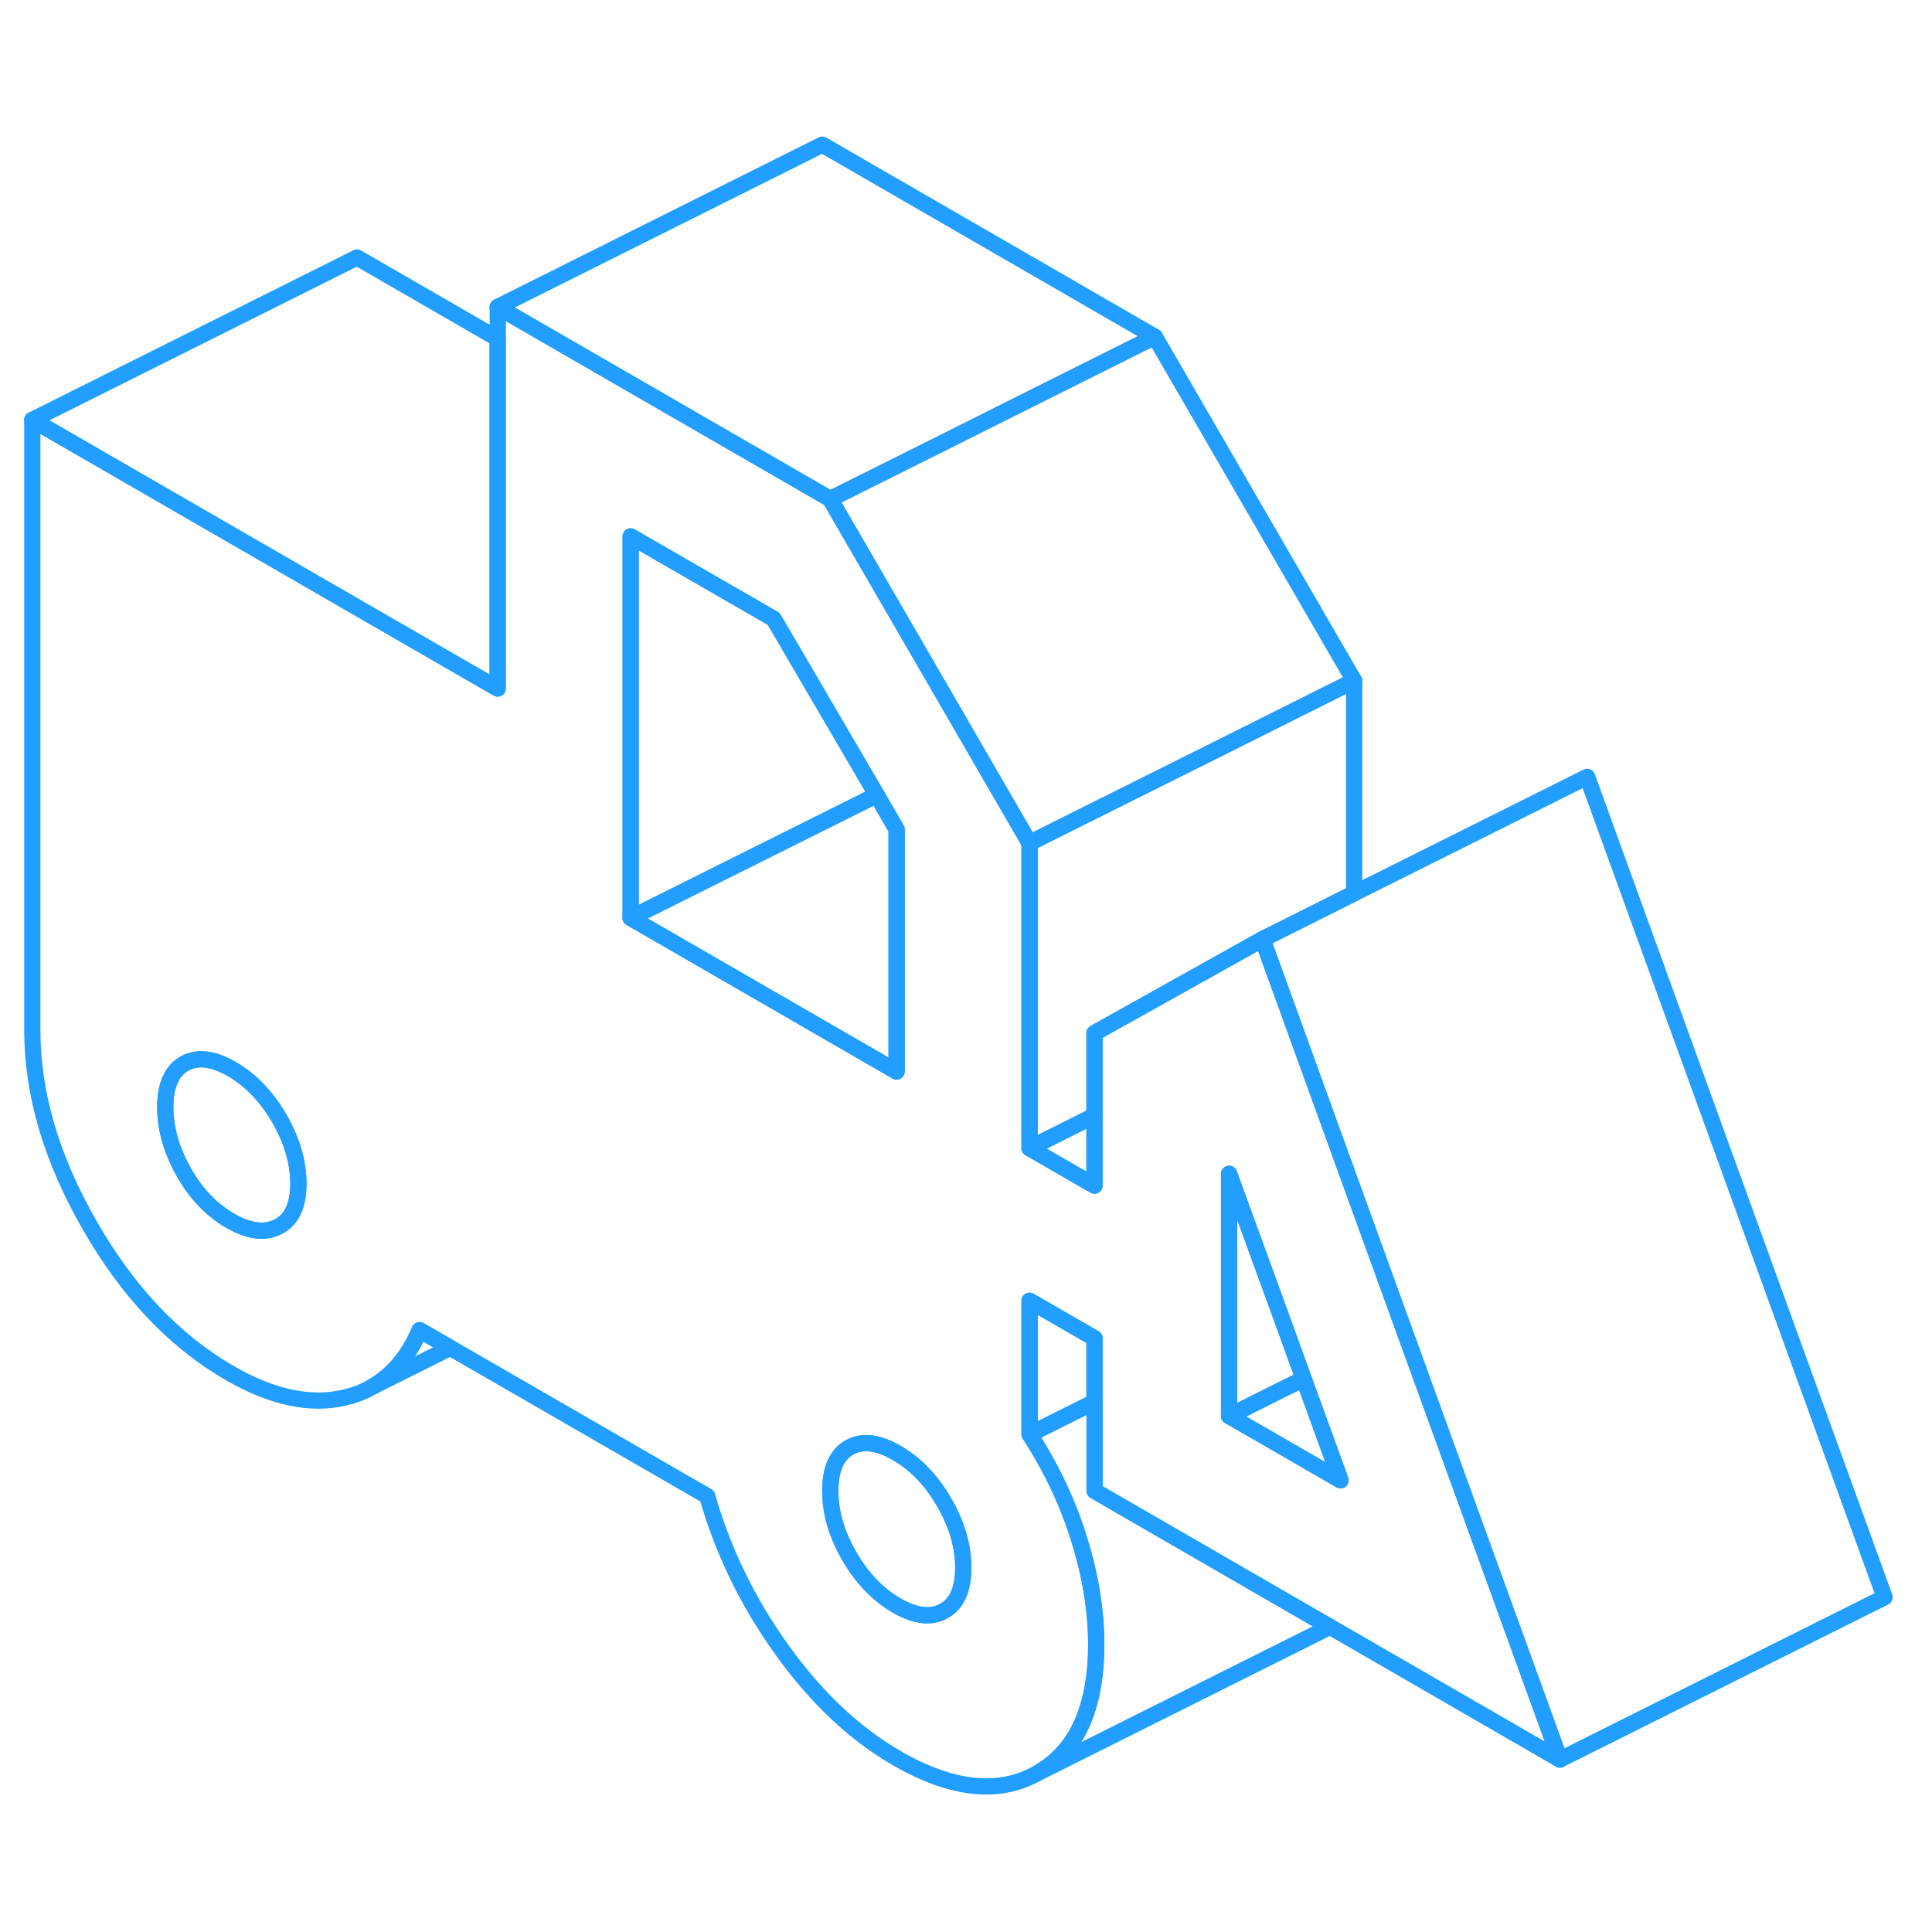 <svg width="48" height="48" viewBox="0 0 119 106" fill="none" xmlns="http://www.w3.org/2000/svg" stroke-width="1px" stroke-linecap="round" stroke-linejoin="round"><path d="M67.41 62.22V66.53L63.41 64.22L67.41 62.22Z" stroke="#229EFF" stroke-linejoin="round"/><path d="M116.08 91.88L96.08 101.88L86.45 75.35L83.41 66.96L79.51 56.18L77.76 51.35L83.41 48.52L97.76 41.35L116.08 91.88Z" stroke="#229EFF" stroke-linejoin="round"/><path d="M67.52 94.779C67.52 92.749 67.18 90.61 66.49 88.38C65.81 86.14 64.79 83.97 63.42 81.85L65.55 80.779L67.42 79.85V85.33L69.01 86.25L81.54 93.49L81.92 93.7L63.93 102.7C66.32 101.34 67.52 98.7 67.52 94.779Z" stroke="#229EFF" stroke-linejoin="round"/><path d="M67.41 75.93V79.85L65.55 80.779L63.41 81.85V73.62L67.41 75.93Z" stroke="#229EFF" stroke-linejoin="round"/><path d="M30.65 14.36V35.91L21.99 30.91L1.99 19.36L21.99 9.36L30.65 14.36Z" stroke="#229EFF" stroke-linejoin="round"/><path d="M83.41 35.43V48.52L77.76 51.35L67.41 57.13V62.22L63.41 64.22V45.43L65.96 44.15L75.22 39.53L83.41 35.43Z" stroke="#229EFF" stroke-linejoin="round"/><path d="M83.41 35.43L75.22 39.53L65.96 44.15L63.41 45.43L61.02 41.3L58.84 37.54L51.13 24.24L58.84 20.39L62.41 18.6L71.13 14.24L83.41 35.43Z" stroke="#229EFF" stroke-linejoin="round"/><path d="M71.13 14.24L62.41 18.6L58.84 20.39L51.13 24.24L50.65 23.96L30.65 12.41L50.65 2.41L71.13 14.24Z" stroke="#229EFF" stroke-linejoin="round"/><path d="M27.73 76.52L22.85 78.96C24.15 78.24 25.15 77.07 25.84 75.43L27.73 76.52Z" stroke="#229EFF" stroke-linejoin="round"/><path d="M86.46 75.35L83.42 66.96L79.51 56.18L77.76 51.35L67.42 57.13V66.53L63.42 64.22V45.43L61.02 41.3L58.85 37.54L51.14 24.24L50.66 23.96L30.66 12.41V35.91L21.99 30.91L1.99 19.36V56.95C1.99 60.87 3.17 64.88 5.53 68.98C7.88 73.08 10.76 76.12 14.18 78.09C16.77 79.58 19.13 80.08 21.24 79.58C21.83 79.44 22.37 79.24 22.86 78.96C24.16 78.24 25.16 77.07 25.85 75.43L27.74 76.52L43.56 85.65C44.52 89.02 46.05 92.18 48.17 95.13C50.28 98.07 52.64 100.29 55.23 101.79C58.65 103.76 61.55 104.06 63.93 102.7C66.32 101.34 67.52 98.7 67.52 94.78C67.52 92.75 67.18 90.61 66.49 88.38C65.81 86.14 64.79 83.97 63.42 81.85V73.62L67.42 75.93V85.33L69.01 86.25L81.54 93.49L81.92 93.7L96.08 101.88L86.46 75.35ZM17.15 69.05C16.33 69.48 15.34 69.36 14.18 68.69C13.02 68.02 12.06 67.02 11.31 65.68C10.56 64.35 10.18 63.01 10.18 61.68C10.18 60.35 10.58 59.46 11.36 59.01C12.15 58.57 13.12 58.68 14.28 59.35C15.44 60.02 16.41 61.03 17.2 62.38C17.98 63.74 18.38 65.08 18.38 66.41C18.38 67.74 17.97 68.62 17.15 69.05ZM38.85 50.04V26.54L47.66 31.62L54 42.47L55.23 44.58V59.5L38.85 50.04ZM58.15 92.72C57.37 93.17 56.39 93.06 55.23 92.39C54.07 91.72 53.1 90.71 52.31 89.35C51.53 88 51.14 86.66 51.14 85.33C51.14 84 51.53 83.11 52.31 82.66C53.1 82.21 54.07 82.32 55.23 82.99C56.39 83.66 57.37 84.67 58.15 86.03C58.94 87.38 59.33 88.72 59.33 90.06C59.33 91.4 58.94 92.28 58.15 92.72ZM78.59 82.38L75.71 80.72V65.8L78.76 74.18L80.3 78.43L82.57 84.68L78.59 82.38Z" stroke="#229EFF" stroke-linejoin="round"/><path d="M59.33 90.06C59.33 91.39 58.94 92.28 58.15 92.72C57.37 93.17 56.39 93.06 55.23 92.39C54.07 91.72 53.1 90.71 52.31 89.35C51.53 88 51.14 86.66 51.14 85.33C51.14 84 51.53 83.11 52.31 82.66C53.1 82.21 54.07 82.32 55.23 82.99C56.39 83.66 57.37 84.67 58.15 86.03C58.94 87.38 59.33 88.72 59.33 90.06Z" stroke="#229EFF" stroke-linejoin="round"/><path d="M18.38 66.409C18.38 67.74 17.97 68.62 17.15 69.049C16.33 69.48 15.34 69.359 14.18 68.689C13.02 68.019 12.06 67.019 11.31 65.68C10.56 64.35 10.18 63.01 10.18 61.679C10.18 60.349 10.58 59.459 11.36 59.009C12.15 58.569 13.12 58.679 14.28 59.349C15.44 60.02 16.41 61.029 17.2 62.38C17.98 63.739 18.38 65.079 18.38 66.409Z" stroke="#229EFF" stroke-linejoin="round"/><path d="M54 42.47L38.84 50.04V26.54L47.65 31.62L54 42.47Z" stroke="#229EFF" stroke-linejoin="round"/><path d="M55.22 44.58V59.5L38.84 50.04L54 42.47L55.22 44.58Z" stroke="#229EFF" stroke-linejoin="round"/><path d="M82.57 84.68L78.59 82.38L75.7 80.72L79.24 78.95L80.3 78.43L82.57 84.68Z" stroke="#229EFF" stroke-linejoin="round"/><path d="M80.3 78.43L79.24 78.95L75.7 80.72V65.8L78.76 74.18L80.3 78.43Z" stroke="#229EFF" stroke-linejoin="round"/></svg>